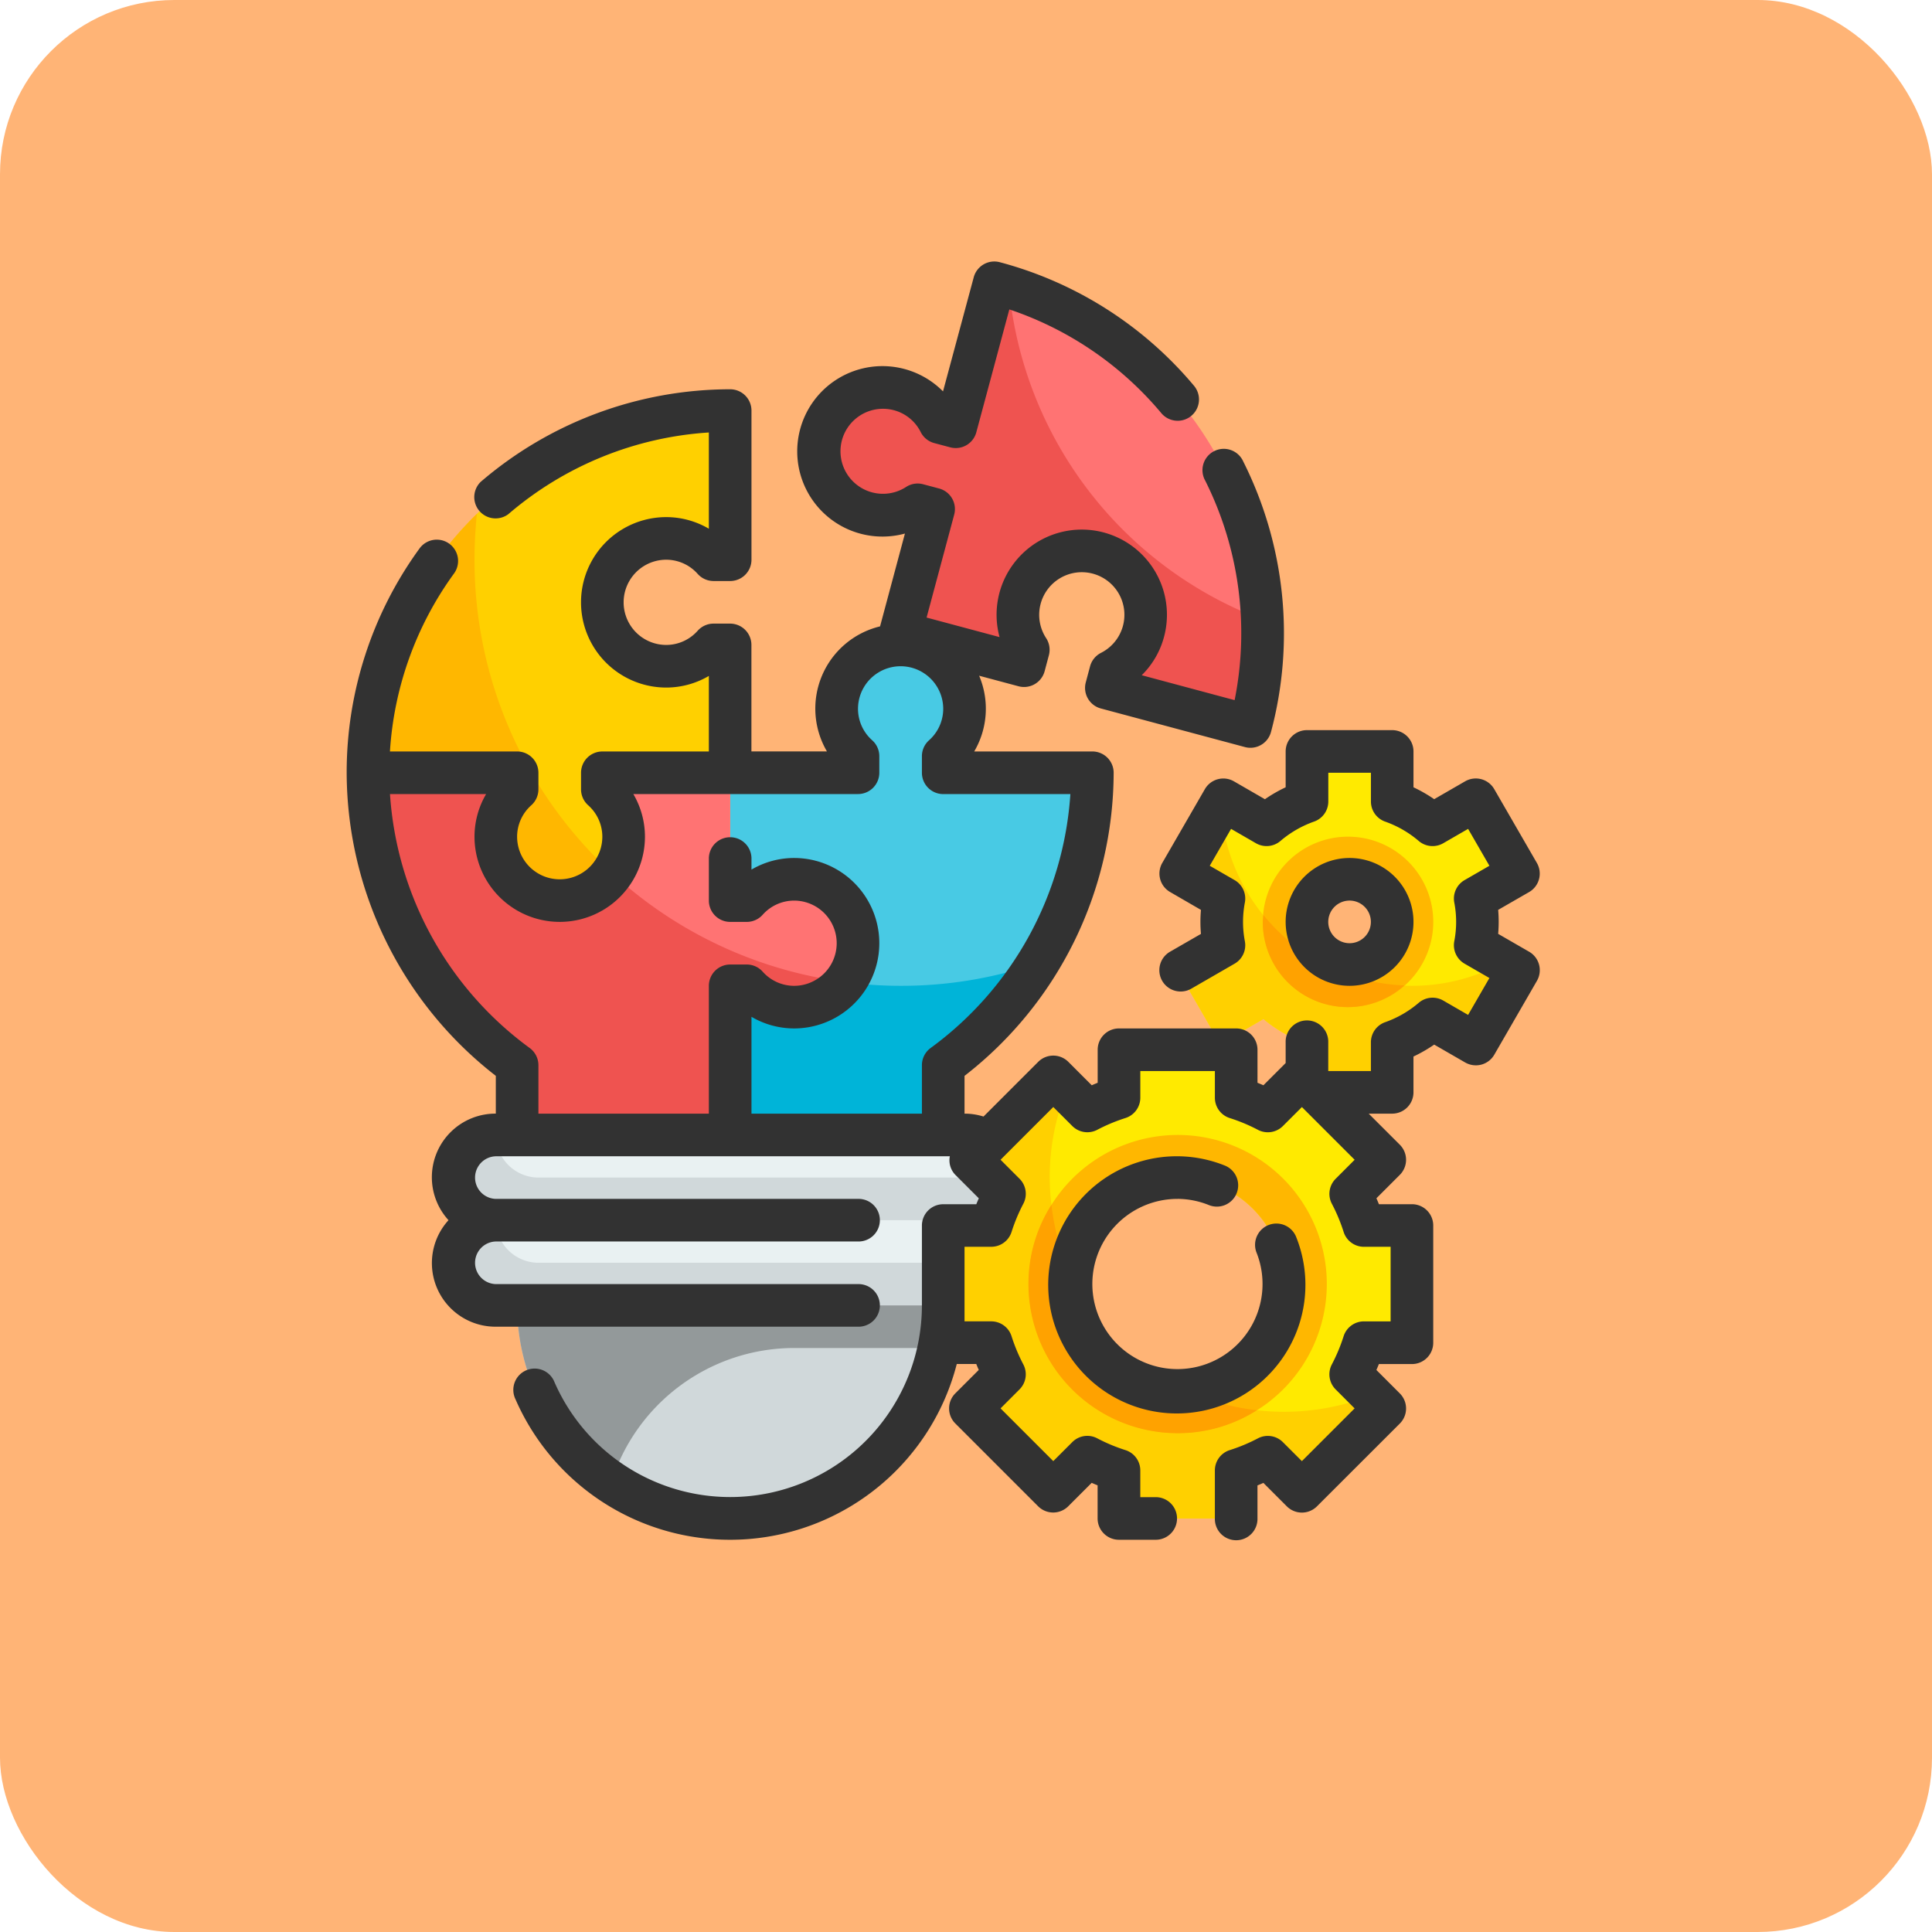 <svg xmlns="http://www.w3.org/2000/svg" width="133" height="133" viewBox="0 0 133 133">
  <g id="Grupo_1064283" data-name="Grupo 1064283" transform="translate(-180 -5520.016)">
    <rect id="Rectángulo_373645" data-name="Rectángulo 373645" width="133" height="133" rx="12" transform="translate(180 5520.016)" fill="#ffb476"/>
    <g id="Fill_Outline" data-name="Fill Outline" transform="translate(199.865 5536.014)">
      <g id="Color" transform="translate(5.467 3.465)">
        <rect id="Rectángulo_373648" data-name="Rectángulo 373648" width="38" height="6" rx="2" transform="translate(5.534 58.539)" fill="#e9f1f2"/>
        <rect id="Rectángulo_373649" data-name="Rectángulo 373649" width="38" height="6" rx="2" transform="translate(5.534 64.539)" fill="#e9f1f2"/>
        <path id="Trazado_600915" data-name="Trazado 600915" d="M12,51H41.334A14.667,14.667,0,0,1,26.667,65.667h0A14.667,14.667,0,0,1,12,51Z" transform="translate(-1.733 19.401)" fill="#d0d8da"/>
        <path id="Trazado_600916" data-name="Trazado 600916" d="M36.667,27.665a4.4,4.4,0,1,0-5.867,0v1.143H22v8.8h1.143a4.4,4.4,0,1,1,0,5.867H22V53.741H36.667v-4.8A24.872,24.872,0,0,0,46.934,28.807H36.667Z" transform="translate(2.934 4.927)" fill="#48cae4"/>
        <path id="Trazado_600917" data-name="Trazado 600917" d="M15.267,35.076a4.4,4.4,0,1,0,5.867,0V33.934h8.8v-8.8H28.791a4.4,4.4,0,1,1,0-5.867h1.143V9A24.934,24.934,0,0,0,5,33.934H15.267Z" transform="translate(-5 -0.2)" fill="#ffd000"/>
        <path id="Trazado_600918" data-name="Trazado 600918" d="M31.076,40.667a4.4,4.4,0,1,0,0-5.867H29.934V26h-8.8v1.143a4.4,4.4,0,1,1-5.867,0V26H5A24.872,24.872,0,0,0,15.266,46.132v4.8H29.934V40.667Z" transform="translate(-5 7.734)" fill="#ff7373"/>
        <path id="Trazado_600919" data-name="Trazado 600919" d="M38.248,3l-2.664,9.916-1.1-.293a4.4,4.4,0,1,0-1.514,5.666l1.1.293-2.276,8.5,8.5,2.278.293-1.1a4.4,4.4,0,1,1,5.667,1.518l-.293,1.1,9.918,2.658A24.934,24.934,0,0,0,38.248,3Z" transform="translate(4.873 -3)" fill="#ff7373"/>
        <path id="Trazado_600920" data-name="Trazado 600920" d="M47.134,45.933A2.955,2.955,0,0,1,44.2,48.867H11.933a2.933,2.933,0,0,1,0-5.867,2.942,2.942,0,0,0,2.933,2.933Z" transform="translate(-3.133 15.668)" fill="#d0d8da"/>
        <path id="Trazado_600921" data-name="Trazado 600921" d="M47.134,49.933A2.955,2.955,0,0,1,44.2,52.867H11.933a2.933,2.933,0,0,1,0-5.867,2.942,2.942,0,0,0,2.933,2.933Z" transform="translate(-3.133 17.534)" fill="#d0d8da"/>
        <path id="Trazado_600922" data-name="Trazado 600922" d="M41.334,51a14.738,14.738,0,0,1-.293,2.933H31.067a13.212,13.212,0,0,0-12.584,9.24A14.667,14.667,0,0,1,12,51Z" transform="translate(-1.733 19.401)" fill="#93999a"/>
        <path id="Trazado_600923" data-name="Trazado 600923" d="M43.194,34.93a25.1,25.1,0,0,1-6.527,7.04v4.8H22V36.5h1.144a4.368,4.368,0,0,0,6.747-.264,27.723,27.723,0,0,0,3.843.264A28.831,28.831,0,0,0,43.194,34.93Z" transform="translate(2.934 11.901)" fill="#00b4d8"/>
        <path id="Trazado_600924" data-name="Trazado 600924" d="M21.808,38.593A4.4,4.4,0,0,1,13.8,36.07a4.356,4.356,0,0,1,1.467-3.256V31.67H5a24.888,24.888,0,0,1,7.495-17.82c-.1,1.027-.161,2.083-.161,3.153a29.236,29.236,0,0,0,9.475,21.59Z" transform="translate(-5 2.064)" fill="#ffb700"/>
        <path id="Trazado_600925" data-name="Trazado 600925" d="M37.825,40.4a4.368,4.368,0,0,1-6.747.264H29.934V50.934H15.267v-4.8A24.878,24.878,0,0,1,5,26H15.267v1.144a4.393,4.393,0,1,0,6.541,5.779A29.187,29.187,0,0,0,37.825,40.4Z" transform="translate(-5 7.734)" fill="#ef5350"/>
        <path id="Trazado_600926" data-name="Trazado 600926" d="M56.715,26.2a24.68,24.68,0,0,1-.836,7.333l-9.915-2.655.293-1.1a4.4,4.4,0,1,0-5.676-1.525l-.293,1.1L31.8,27.083l2.273-8.492-1.1-.308a4.4,4.4,0,1,1,1.511-5.661l1.1.293L38.249,3c.337.088.675.191,1,.308A27.134,27.134,0,0,0,56.715,26.2Z" transform="translate(4.872 -3)" fill="#ef5350"/>
        <path id="Trazado_600927" data-name="Trazado 600927" d="M64.267,59.167V51.1H60.961a13.5,13.5,0,0,0-.911-2.18L62.4,46.574l-5.7-5.7-2.347,2.347a13.5,13.5,0,0,0-2.18-.911V39H44.1v3.306a13.5,13.5,0,0,0-2.18.911L39.574,40.87l-5.7,5.7,2.347,2.347a13.5,13.5,0,0,0-.911,2.179H32v8.067h3.306a13.5,13.5,0,0,0,.911,2.18L33.87,63.693l5.7,5.7,2.347-2.347a13.5,13.5,0,0,0,2.18.911v3.306h8.067V67.961a13.5,13.5,0,0,0,2.18-.911L56.693,69.4l5.7-5.7L60.05,61.347a13.5,13.5,0,0,0,.911-2.179Zm-16.134,3.3a7.333,7.333,0,1,1,7.333-7.333A7.333,7.333,0,0,1,48.134,62.467Z" transform="translate(7.601 13.801)" fill="#ffea00"/>
        <path id="Trazado_600928" data-name="Trazado 600928" d="M61.481,62.178a16.311,16.311,0,0,1-12.819-.337,3.189,3.189,0,0,1-.528.029A7.333,7.333,0,0,1,40.8,54.536a3.188,3.188,0,0,1,.029-.528,16.684,16.684,0,0,1-1.5-6.805,16.081,16.081,0,0,1,1.159-6.013l-.909-.909-5.705,5.705,2.347,2.332A14.358,14.358,0,0,0,35.3,50.5H32V58.57h3.3a14.358,14.358,0,0,0,.924,2.185l-2.347,2.332,5.705,5.705,2.332-2.347a14.357,14.357,0,0,0,2.185.924v3.3h8.067v-3.3a14.357,14.357,0,0,0,2.185-.924l2.332,2.347,5.705-5.705Z" transform="translate(7.601 14.398)" fill="#ffd000"/>
        <path id="Trazado_600929" data-name="Trazado 600929" d="M46.267,43a10.26,10.26,0,1,0,7.262,3,10.267,10.267,0,0,0-7.262-3Zm0,17.6A7.333,7.333,0,1,1,53.6,53.267,7.333,7.333,0,0,1,46.267,60.6Z" transform="translate(9.467 15.668)" fill="#ffb700"/>
        <path id="Trazado_600930" data-name="Trazado 600930" d="M51.723,60.419A10.069,10.069,0,0,1,46.267,62,10.267,10.267,0,0,1,36,51.736a10.069,10.069,0,0,1,1.584-5.456,15.868,15.868,0,0,0,1.379,4.928,3.188,3.188,0,0,0-.029.528,7.333,7.333,0,0,0,7.333,7.333,3.189,3.189,0,0,0,.528-.029A15.868,15.868,0,0,0,51.723,60.419Z" transform="translate(9.467 17.198)" fill="#ffa200"/>
        <path id="Trazado_600931" data-name="Trazado 600931" d="M63.428,36.734a8.9,8.9,0,0,0-.147-1.6l2.98-1.722-2.933-5.081-2.98,1.722a8.772,8.772,0,0,0-2.787-1.6V25H51.695v3.445a8.781,8.781,0,0,0-2.779,1.6l-2.982-1.722L43,33.407l2.982,1.722a8.436,8.436,0,0,0,0,3.209L43,40.06l2.933,5.081,2.982-1.722a8.781,8.781,0,0,0,2.779,1.6v3.445h5.867V45.022a8.772,8.772,0,0,0,2.787-1.6l2.98,1.722,2.933-5.081-2.98-1.722a8.894,8.894,0,0,0,.147-1.6Zm-8.8,2.933a2.933,2.933,0,1,1,2.933-2.933A2.933,2.933,0,0,1,54.628,39.667Z" transform="translate(12.734 7.267)" fill="#ffea00"/>
        <path id="Trazado_600932" data-name="Trazado 600932" d="M65.382,38.49a13.043,13.043,0,0,1-6.248,1.584,13.186,13.186,0,0,1-13.186-12.8h-.015L43,32.345l2.977,1.731a8.787,8.787,0,0,0,0,3.2L43,39l2.933,5.075,2.977-1.716a9.075,9.075,0,0,0,2.787,1.6v3.447h5.867V43.961a8.838,8.838,0,0,0,2.772-1.6l2.992,1.716L66.262,39Z" transform="translate(12.734 8.327)" fill="#ffd000"/>
        <path id="Trazado_600933" data-name="Trazado 600933" d="M52.867,29a5.867,5.867,0,1,0,5.867,5.867A5.867,5.867,0,0,0,52.867,29Zm-.1,8.8A2.933,2.933,0,1,1,55.7,34.867,2.933,2.933,0,0,1,52.764,37.8Z" transform="translate(14.601 9.134)" fill="#ffb700"/>
        <path id="Trazado_600934" data-name="Trazado 600934" d="M47.047,32.684c-.013.155-.047.305-.047.463a5.842,5.842,0,0,0,9.742,4.374,13.143,13.143,0,0,1-9.695-4.837Z" transform="translate(14.601 10.853)" fill="#ffa200"/>
      </g>
      <g id="Outline_copy" data-name="Outline copy" transform="translate(4 2.004)">
        <path id="Trazado_600935" data-name="Trazado 600935" d="M52.472,38.8a4.4,4.4,0,1,0-4.4-4.4A4.4,4.4,0,0,0,52.472,38.8Zm0-5.867A1.467,1.467,0,1,1,51.005,34.4,1.467,1.467,0,0,1,52.472,32.933Z" transform="translate(16.568 11.062)" fill="#323232"/>
        <path id="Trazado_600936" data-name="Trazado 600936" d="M85.4,49.519l-2.13-1.229c.023-.277.035-.551.035-.826s-.012-.549-.035-.826l2.13-1.226a1.467,1.467,0,0,0,.537-2L83,38.327a1.467,1.467,0,0,0-2-.541l-2.134,1.232A10.2,10.2,0,0,0,77.44,38.2V35.732a1.467,1.467,0,0,0-1.467-1.467H70.107a1.467,1.467,0,0,0-1.467,1.467V38.2a9.973,9.973,0,0,0-1.427.821l-2.134-1.232a1.467,1.467,0,0,0-2,.538l-2.933,5.081a1.467,1.467,0,0,0,.538,2L62.81,46.64c-.025.279-.037.554-.037.826s.012.547.037.826L60.679,49.52a1.467,1.467,0,1,0,1.467,2.542l2.98-1.72a1.467,1.467,0,0,0,.708-1.536,7.106,7.106,0,0,1,0-2.681,1.467,1.467,0,0,0-.708-1.536l-1.71-.987,1.467-2.54,1.712.989a1.467,1.467,0,0,0,1.687-.157A7.333,7.333,0,0,1,70.6,40.559a1.467,1.467,0,0,0,.977-1.382V37.2h2.933v1.979a1.467,1.467,0,0,0,.977,1.382A7.287,7.287,0,0,1,77.8,41.894a1.467,1.467,0,0,0,1.688.157l1.712-.989,1.467,2.54-1.71.987a1.467,1.467,0,0,0-.71,1.536,7.027,7.027,0,0,1,0,2.681,1.467,1.467,0,0,0,.71,1.536l1.71.987L81.2,53.869l-1.712-.989a1.467,1.467,0,0,0-1.688.157,7.287,7.287,0,0,1-2.314,1.335,1.467,1.467,0,0,0-.977,1.382v1.979H71.573V55.754a1.467,1.467,0,1,0-2.933,0v1.429l-1.531,1.53c-.135-.06-.271-.117-.408-.172V56.266A1.467,1.467,0,0,0,65.234,54.8H57.168A1.467,1.467,0,0,0,55.7,56.266v2.275c-.136.054-.273.111-.408.172L53.68,57.1a1.467,1.467,0,0,0-2.074,0l-3.765,3.765a4.415,4.415,0,0,0-1.307-.2v-2.6A26.493,26.493,0,0,0,56.8,37.2a1.467,1.467,0,0,0-1.467-1.467H47.2a5.81,5.81,0,0,0,.339-5.214l2.709.725a1.467,1.467,0,0,0,1.8-1.035l.293-1.1a1.467,1.467,0,0,0-.186-1.173,2.933,2.933,0,1,1,3.769,1.011,1.467,1.467,0,0,0-.749.927l-.293,1.1a1.467,1.467,0,0,0,1.037,1.8l9.916,2.656a1.427,1.427,0,0,0,.381.05,1.467,1.467,0,0,0,1.415-1.087,26.349,26.349,0,0,0-1.907-18.615A1.467,1.467,0,1,0,63.1,17.083,23.451,23.451,0,0,1,65.127,32.2l-6.395-1.715a5.8,5.8,0,0,0,1.531-2.625,5.864,5.864,0,1,0-11.318,0l-5.023-1.345,1.9-7.084a1.467,1.467,0,0,0-1.037-1.8l-1.1-.293a1.455,1.455,0,0,0-1.173.186,2.926,2.926,0,1,1-.83-5.28,2.891,2.891,0,0,1,1.839,1.511,1.467,1.467,0,0,0,.925.748l1.1.293a1.467,1.467,0,0,0,1.8-1.037l2.272-8.457a23.307,23.307,0,0,1,10.465,7.143,1.467,1.467,0,1,0,2.247-1.888A26.222,26.222,0,0,0,48.967,2.054a1.467,1.467,0,0,0-1.8,1.037l-2.114,7.854a5.867,5.867,0,1,0-2.622,9.787l-1.712,6.39a5.824,5.824,0,0,0-3.656,8.609h-5.2V28.4A1.467,1.467,0,0,0,30.4,26.932H29.259a1.467,1.467,0,0,0-1.09.484A2.9,2.9,0,0,1,26,28.4a2.933,2.933,0,0,1,0-5.867,2.9,2.9,0,0,1,2.169.983,1.467,1.467,0,0,0,1.09.484H30.4a1.467,1.467,0,0,0,1.467-1.467V12.265A1.467,1.467,0,0,0,30.4,10.8a26.386,26.386,0,0,0-17.181,6.38A1.467,1.467,0,0,0,15.126,19.4a23.474,23.474,0,0,1,13.807-5.626V20.4A5.805,5.805,0,0,0,26,19.6a5.867,5.867,0,1,0,0,11.734,5.805,5.805,0,0,0,2.933-.8v5.2H21.6A1.467,1.467,0,0,0,20.134,37.2V38.34a1.467,1.467,0,0,0,.484,1.09A2.9,2.9,0,0,1,21.6,41.6a2.933,2.933,0,1,1-5.867,0,2.9,2.9,0,0,1,.983-2.169,1.467,1.467,0,0,0,.484-1.09V37.2a1.467,1.467,0,0,0-1.467-1.467H6.979a23.282,23.282,0,0,1,4.413-12.254,1.467,1.467,0,0,0-2.378-1.719A26.2,26.2,0,0,0,4,37.2,26.493,26.493,0,0,0,14.267,58.064v2.6A4.381,4.381,0,0,0,11.011,68a4.381,4.381,0,0,0,3.256,7.333H39.2a1.467,1.467,0,1,0,0-2.933H14.267a1.467,1.467,0,0,1,0-2.933H39.2a1.467,1.467,0,1,0,0-2.933H14.267a1.467,1.467,0,0,1,0-2.933H45.522a1.437,1.437,0,0,0,.381,1.28l1.613,1.613c-.06.135-.117.271-.172.408H45.067A1.467,1.467,0,0,0,43.6,68.367v5.5a13.2,13.2,0,0,1-25.295,5.28,1.467,1.467,0,1,0-2.687,1.173A16.115,16.115,0,0,0,46,77.9h1.342c.054.136.111.273.172.408L45.9,79.921a1.467,1.467,0,0,0,0,2.074l5.7,5.7a1.467,1.467,0,0,0,2.074,0l1.613-1.613c.135.06.271.117.408.172v2.276A1.467,1.467,0,0,0,57.166,90h2.568a1.467,1.467,0,0,0,0-2.933h-1.1V85.227a1.467,1.467,0,0,0-1.027-1.4,11.906,11.906,0,0,1-1.94-.811,1.458,1.458,0,0,0-1.716.263l-1.308,1.307-3.63-3.63,1.307-1.308a1.467,1.467,0,0,0,.263-1.716,11.906,11.906,0,0,1-.811-1.94,1.467,1.467,0,0,0-1.4-1.027H46.534V69.831h1.839a1.467,1.467,0,0,0,1.4-1.027,11.9,11.9,0,0,1,.811-1.94,1.467,1.467,0,0,0-.263-1.716L49.014,63.84l3.63-3.63,1.308,1.307a1.467,1.467,0,0,0,1.716.263,11.905,11.905,0,0,1,1.94-.811,1.467,1.467,0,0,0,1.027-1.4V57.732h5.133v1.839a1.467,1.467,0,0,0,1.027,1.4,11.905,11.905,0,0,1,1.94.811,1.467,1.467,0,0,0,1.716-.263l1.308-1.307,3.63,3.63-1.307,1.308a1.467,1.467,0,0,0-.263,1.716,11.905,11.905,0,0,1,.811,1.94,1.467,1.467,0,0,0,1.4,1.027h1.836v5.133H74.029a1.467,1.467,0,0,0-1.4,1.027,11.905,11.905,0,0,1-.811,1.94,1.467,1.467,0,0,0,.263,1.716l1.307,1.308-3.63,3.63-1.308-1.307a1.467,1.467,0,0,0-1.716-.263,11.906,11.906,0,0,1-1.94.811,1.467,1.467,0,0,0-1.027,1.4v3.3a1.467,1.467,0,1,0,2.933,0V86.258c.136-.054.273-.111.408-.172L68.721,87.7a1.467,1.467,0,0,0,2.074,0L76.5,82a1.467,1.467,0,0,0,0-2.074l-1.613-1.613c.06-.135.117-.271.172-.408h2.278A1.467,1.467,0,0,0,78.8,76.434V68.367A1.467,1.467,0,0,0,77.335,66.9H75.06c-.054-.136-.111-.273-.172-.408L76.5,64.88a1.467,1.467,0,0,0,0-2.074l-2.143-2.14h1.613A1.467,1.467,0,0,0,77.439,59.2V56.734a10.2,10.2,0,0,0,1.427-.821L81,57.144a1.483,1.483,0,0,0,1.113.147,1.467,1.467,0,0,0,.89-.683l2.933-5.081a1.467,1.467,0,0,0-.535-2.008ZM31.867,60.666V54a5.805,5.805,0,0,0,2.933.8,5.867,5.867,0,1,0,0-11.734,5.805,5.805,0,0,0-2.933.8v-.8a1.467,1.467,0,0,0-2.933,0V46A1.467,1.467,0,0,0,30.4,47.466h1.141a1.467,1.467,0,0,0,1.09-.484A2.9,2.9,0,0,1,34.8,46a2.933,2.933,0,0,1,0,5.867,2.9,2.9,0,0,1-2.169-.983,1.467,1.467,0,0,0-1.09-.484H30.4a1.467,1.467,0,0,0-1.467,1.467v8.8H17.2V57.332a1.467,1.467,0,0,0-.6-1.185A23.573,23.573,0,0,1,6.982,38.665H13.6a5.805,5.805,0,0,0-.8,2.933,5.867,5.867,0,0,0,11.734,0,5.805,5.805,0,0,0-.8-2.933H39.2A1.467,1.467,0,0,0,40.667,37.2V36.058a1.467,1.467,0,0,0-.484-1.09A2.9,2.9,0,0,1,39.2,32.8a2.933,2.933,0,0,1,5.867,0,2.9,2.9,0,0,1-.983,2.169,1.467,1.467,0,0,0-.484,1.09V37.2a1.467,1.467,0,0,0,1.467,1.467h8.753A23.574,23.574,0,0,1,44.2,56.147a1.467,1.467,0,0,0-.6,1.185v3.334Z" transform="translate(-4 -2.004)" fill="#323232"/>
        <path id="Trazado_600937" data-name="Trazado 600937" d="M45.834,46.934a5.839,5.839,0,0,1,2.131.417,1.467,1.467,0,1,0,1.072-2.73A8.853,8.853,0,1,0,54.014,49.6a1.467,1.467,0,1,0-2.73,1.072,5.858,5.858,0,1,1-5.45-3.736Z" transform="translate(11.367 17.595)" fill="#323232"/>
      </g>
    </g>
  </g>
</svg>
